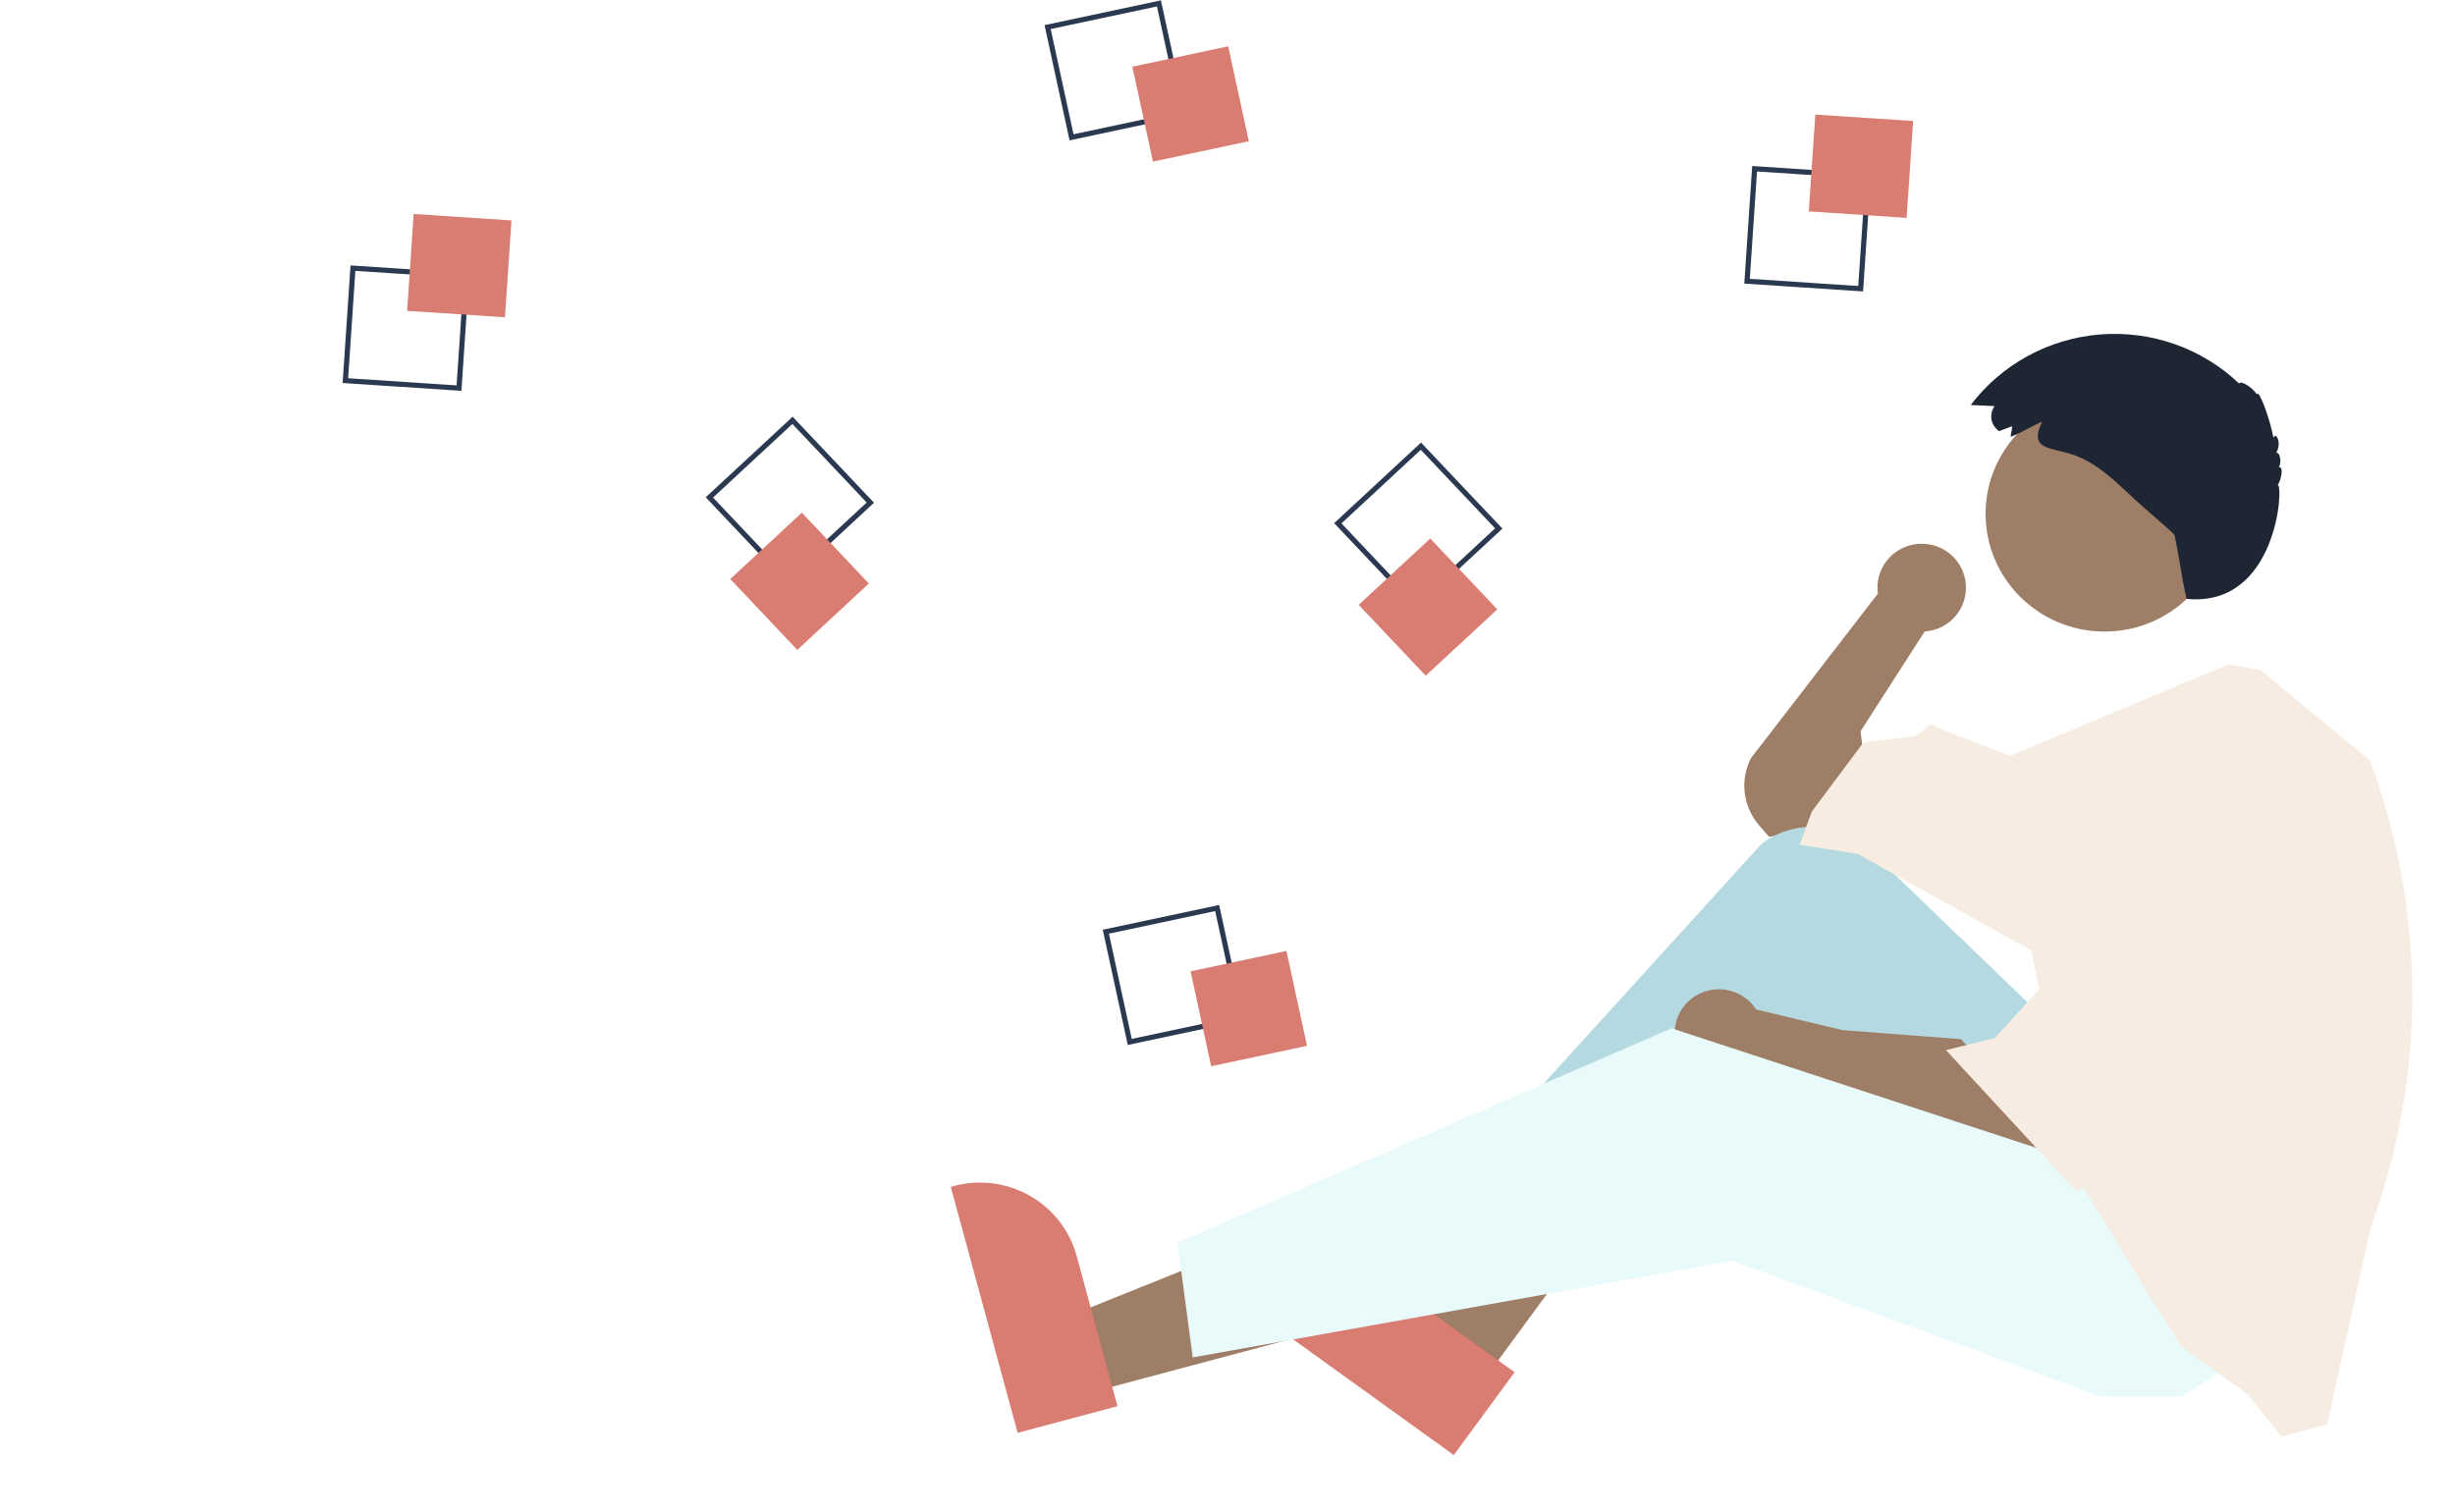 <svg width="224" height="138" viewBox="0 0 224 138" fill="none" xmlns="http://www.w3.org/2000/svg">
<g id="seated_man">
<path id="arm_b" d="M179.376 53.645C179.38 53.096 179.27 52.552 179.051 52.046C178.833 51.541 178.512 51.086 178.109 50.709C177.705 50.332 177.227 50.042 176.705 49.856C176.183 49.67 175.628 49.593 175.074 49.629C174.521 49.666 173.98 49.814 173.488 50.066C172.995 50.319 172.56 50.669 172.209 51.095C171.859 51.521 171.602 52.014 171.452 52.544C171.303 53.073 171.266 53.627 171.343 54.171L159.747 69.209C159.252 70.189 159.06 71.291 159.195 72.379C159.33 73.466 159.787 74.49 160.507 75.322L161.416 76.373L165.59 75.546L170.32 71.413L169.764 66.729L175.607 57.636L175.6 57.629C176.623 57.565 177.582 57.117 178.284 56.377C178.985 55.637 179.376 54.66 179.376 53.645Z" fill="#9E7E66"/>
<path id="leg_b" d="M135.296 126.052L129.408 121.812L143.122 97.304L151.812 103.562L135.296 126.052Z" fill="#9E7E66"/>
<path id="shoe_b" d="M132.647 132.785L113.661 119.113L113.836 118.875C115.261 116.934 117.406 115.634 119.8 115.259C122.194 114.885 124.639 115.467 126.599 116.879L126.6 116.879L138.196 125.23L132.647 132.785Z" fill="#D97C71"/>
<path id="pant_b" d="M185.346 91.804L170.529 77.55C169.236 76.306 167.533 75.567 165.733 75.467C163.933 75.368 162.157 75.915 160.732 77.008L132.756 107.786L135.26 111.644L161.973 93.733L180.059 117.155L197.311 108.613L185.346 91.804Z" fill="#B4D9E0"/>
<path id="arm_f" d="M178.946 94.835L168.094 94.008L160.235 92.122C159.791 91.436 159.147 90.901 158.387 90.588C157.628 90.275 156.79 90.199 155.986 90.371C155.182 90.543 154.45 90.954 153.888 91.549C153.326 92.144 152.961 92.895 152.842 93.701C152.723 94.507 152.856 95.329 153.222 96.059C153.588 96.788 154.171 97.389 154.892 97.782C155.612 98.174 156.437 98.34 157.255 98.255C158.073 98.171 158.846 97.841 159.47 97.309L159.468 97.315L164.199 99.244L184.511 106.133L187.016 104.204L178.946 94.835Z" fill="#9E7E66"/>
<path id="leg_f" d="M99.185 127.165L97.292 120.203L123.507 109.66L126.301 119.935L99.185 127.165Z" fill="#9E7E66"/>
<path id="shoe_f" d="M92.853 130.757L86.75 108.309L87.037 108.233C89.377 107.609 91.871 107.931 93.971 109.129C96.071 110.326 97.605 112.3 98.235 114.617L98.236 114.618L101.963 128.328L92.853 130.757Z" fill="#D97C71"/>
<g id="pant_f" filter="url(#filter0_d_537:182)">
<path d="M205.102 124.6L198.98 128.458H191.746L158.077 116.058L108.826 124.876L107.435 114.405L152.512 94.841L192.024 107.792L205.102 124.6Z" fill="#E8FAF9"/>
</g>
<g id="shirt" filter="url(#filter1_d_537:182)">
<path d="M220.103 89.795C220.103 96.281 219.071 102.726 217.045 108.894L216.232 111.368L212.337 129.003L208.163 130.105L205.102 126.248L198.981 121.839L194.529 114.675L190.711 108.376L189.52 106.408L185.346 85.742L169.486 76.924L164.199 76.098L165.312 73.067L170.042 66.729L174.772 66.178L176.164 65.076L177.277 65.627L183.412 67.967L203.305 59.645L206.215 60.116L216.232 68.382C218.793 75.237 220.104 82.487 220.103 89.795Z" fill="#F7ECE1"/>
</g>
<g id="shoulder_f" filter="url(#filter2_d_537:182)">
<path d="M195.642 72.516L187.016 88.222L182.007 93.733L177.555 94.835L189.52 107.786L206.493 92.631L217.067 85.742L195.642 72.516Z" fill="#F7ECE1"/>
</g>
<path id="face" d="M192.024 57.636C198.018 57.636 202.876 52.825 202.876 46.889C202.876 40.954 198.018 36.143 192.024 36.143C186.031 36.143 181.172 40.954 181.172 46.889C181.172 52.825 186.031 57.636 192.024 57.636Z" fill="#9E7E66"/>
<path id="hair" d="M183.584 38.899L182.408 39.347C182.229 39.227 182.076 39.074 181.958 38.896C181.839 38.718 181.757 38.518 181.716 38.308C181.676 38.099 181.677 37.883 181.72 37.674C181.764 37.465 181.848 37.266 181.969 37.09C181.975 37.08 181.982 37.071 181.988 37.062L179.815 36.961C181.21 35.122 182.984 33.596 185.018 32.486C187.053 31.376 189.302 30.707 191.618 30.522C193.933 30.337 196.262 30.641 198.45 31.414C200.638 32.187 202.635 33.412 204.309 35.006C204.408 34.669 205.487 35.325 205.927 35.991C206.075 35.442 207.086 38.096 207.444 39.972C207.609 39.347 208.246 40.356 207.688 41.323C208.041 41.272 208.201 42.167 207.928 42.666C208.314 42.486 208.249 43.555 207.83 44.27C208.381 44.221 207.783 55.473 199.504 54.653C198.928 52.031 199.09 52.194 198.411 48.822C198.096 48.489 197.75 48.187 197.404 47.885L195.536 46.252C193.364 44.354 191.388 42.01 188.495 41.301C186.506 40.813 185.249 40.703 186.333 38.484C185.354 38.889 184.439 39.49 183.452 39.866C183.465 39.556 183.603 39.209 183.584 38.899Z" fill="#1F2633"/>
<path id="square_outline_5" d="M111.239 82.587L113.521 93.104L102.901 95.363L100.619 84.847L111.239 82.587ZM112.96 92.745L110.876 83.143L101.18 85.206L103.263 94.808L112.96 92.745Z" fill="#2A3950"/>
<path id="square_5" d="M117.377 86.782L108.631 88.643L110.511 97.304L119.256 95.443L117.377 86.782Z" fill="#D97C71"/>
<path id="square_outline_4" d="M137.084 48.238L129.157 55.591L121.731 47.741L129.659 40.388L137.084 48.238ZM129.178 54.93L136.417 48.217L129.637 41.049L122.399 47.763L129.178 54.93Z" fill="#2A3950"/>
<path id="square_4" d="M130.5 49.144L123.971 55.199L130.086 61.664L136.615 55.609L130.5 49.144Z" fill="#D97C71"/>
<path id="square_outline_3" d="M159.875 15.149L170.713 15.864L169.991 26.597L159.153 25.882L159.875 15.149ZM170.21 16.3L160.315 15.647L159.656 25.446L169.551 26.099L170.21 16.3Z" fill="#2A3950"/>
<path id="square_3" d="M165.633 10.456L165.039 19.294L173.964 19.883L174.559 11.044L165.633 10.456Z" fill="#D97C71"/>
<path id="square_outline_2" d="M105.926 0.033L108.208 10.549L97.588 12.809L95.307 2.292L105.926 0.033ZM107.647 10.19L105.564 0.588L95.868 2.651L97.951 12.253L107.647 10.19Z" fill="#2A3950"/>
<path id="square_2" d="M112.065 4.227L103.319 6.088L105.198 14.749L113.944 12.888L112.065 4.227Z" fill="#D97C71"/>
<path id="square_oultine_1" d="M79.746 45.88L71.819 53.233L64.394 45.383L72.321 38.03L79.746 45.88ZM71.841 52.572L79.079 45.859L72.299 38.691L65.061 45.405L71.841 52.572Z" fill="#2A3950"/>
<path id="square_1" d="M73.162 46.786L66.633 52.842L72.748 59.307L79.277 53.251L73.162 46.786Z" fill="#D97C71"/>
<path id="square_outline_0" d="M31.984 24.221L42.822 24.936L42.1 35.668L31.262 34.953L31.984 24.221ZM42.319 25.371L32.424 24.718L31.765 34.518L41.66 35.17L42.319 25.371Z" fill="#2A3950"/>
<path id="square_0" d="M37.743 19.528L37.148 28.366L46.074 28.955L46.668 20.116L37.743 19.528Z" fill="#D97C71"/>
</g>
<defs>
<filter id="filter0_d_537:182" x="97.435" y="83.841" width="117.667" height="53.617" filterUnits="userSpaceOnUse" color-interpolation-filters="sRGB">
<feFlood flood-opacity="0" result="BackgroundImageFix"/>
<feColorMatrix in="SourceAlpha" type="matrix" values="0 0 0 0 0 0 0 0 0 0 0 0 0 0 0 0 0 0 127 0" result="hardAlpha"/>
<feOffset dy="-1"/>
<feGaussianBlur stdDeviation="5"/>
<feColorMatrix type="matrix" values="0 0 0 0 0 0 0 0 0 0 0 0 0 0 0 0 0 0 0.15 0"/>
<feBlend mode="normal" in2="BackgroundImageFix" result="effect1_dropShadow_537:182"/>
<feBlend mode="normal" in="SourceGraphic" in2="effect1_dropShadow_537:182" result="shape"/>
</filter>
<filter id="filter1_d_537:182" x="161.199" y="57.645" width="61.904" height="76.461" filterUnits="userSpaceOnUse" color-interpolation-filters="sRGB">
<feFlood flood-opacity="0" result="BackgroundImageFix"/>
<feColorMatrix in="SourceAlpha" type="matrix" values="0 0 0 0 0 0 0 0 0 0 0 0 0 0 0 0 0 0 127 0" result="hardAlpha"/>
<feOffset dy="1"/>
<feGaussianBlur stdDeviation="1.5"/>
<feComposite in2="hardAlpha" operator="out"/>
<feColorMatrix type="matrix" values="0 0 0 0 0 0 0 0 0 0 0 0 0 0 0 0 0 0 0.25 0"/>
<feBlend mode="normal" in2="BackgroundImageFix" result="effect1_dropShadow_537:182"/>
<feBlend mode="normal" in="SourceGraphic" in2="effect1_dropShadow_537:182" result="shape"/>
</filter>
<filter id="filter2_d_537:182" x="174.555" y="70.516" width="45.512" height="41.27" filterUnits="userSpaceOnUse" color-interpolation-filters="sRGB">
<feFlood flood-opacity="0" result="BackgroundImageFix"/>
<feColorMatrix in="SourceAlpha" type="matrix" values="0 0 0 0 0 0 0 0 0 0 0 0 0 0 0 0 0 0 127 0" result="hardAlpha"/>
<feOffset dy="1"/>
<feGaussianBlur stdDeviation="1.5"/>
<feComposite in2="hardAlpha" operator="out"/>
<feColorMatrix type="matrix" values="0 0 0 0 0 0 0 0 0 0 0 0 0 0 0 0 0 0 0.25 0"/>
<feBlend mode="normal" in2="BackgroundImageFix" result="effect1_dropShadow_537:182"/>
<feBlend mode="normal" in="SourceGraphic" in2="effect1_dropShadow_537:182" result="shape"/>
</filter>
</defs>
</svg>

